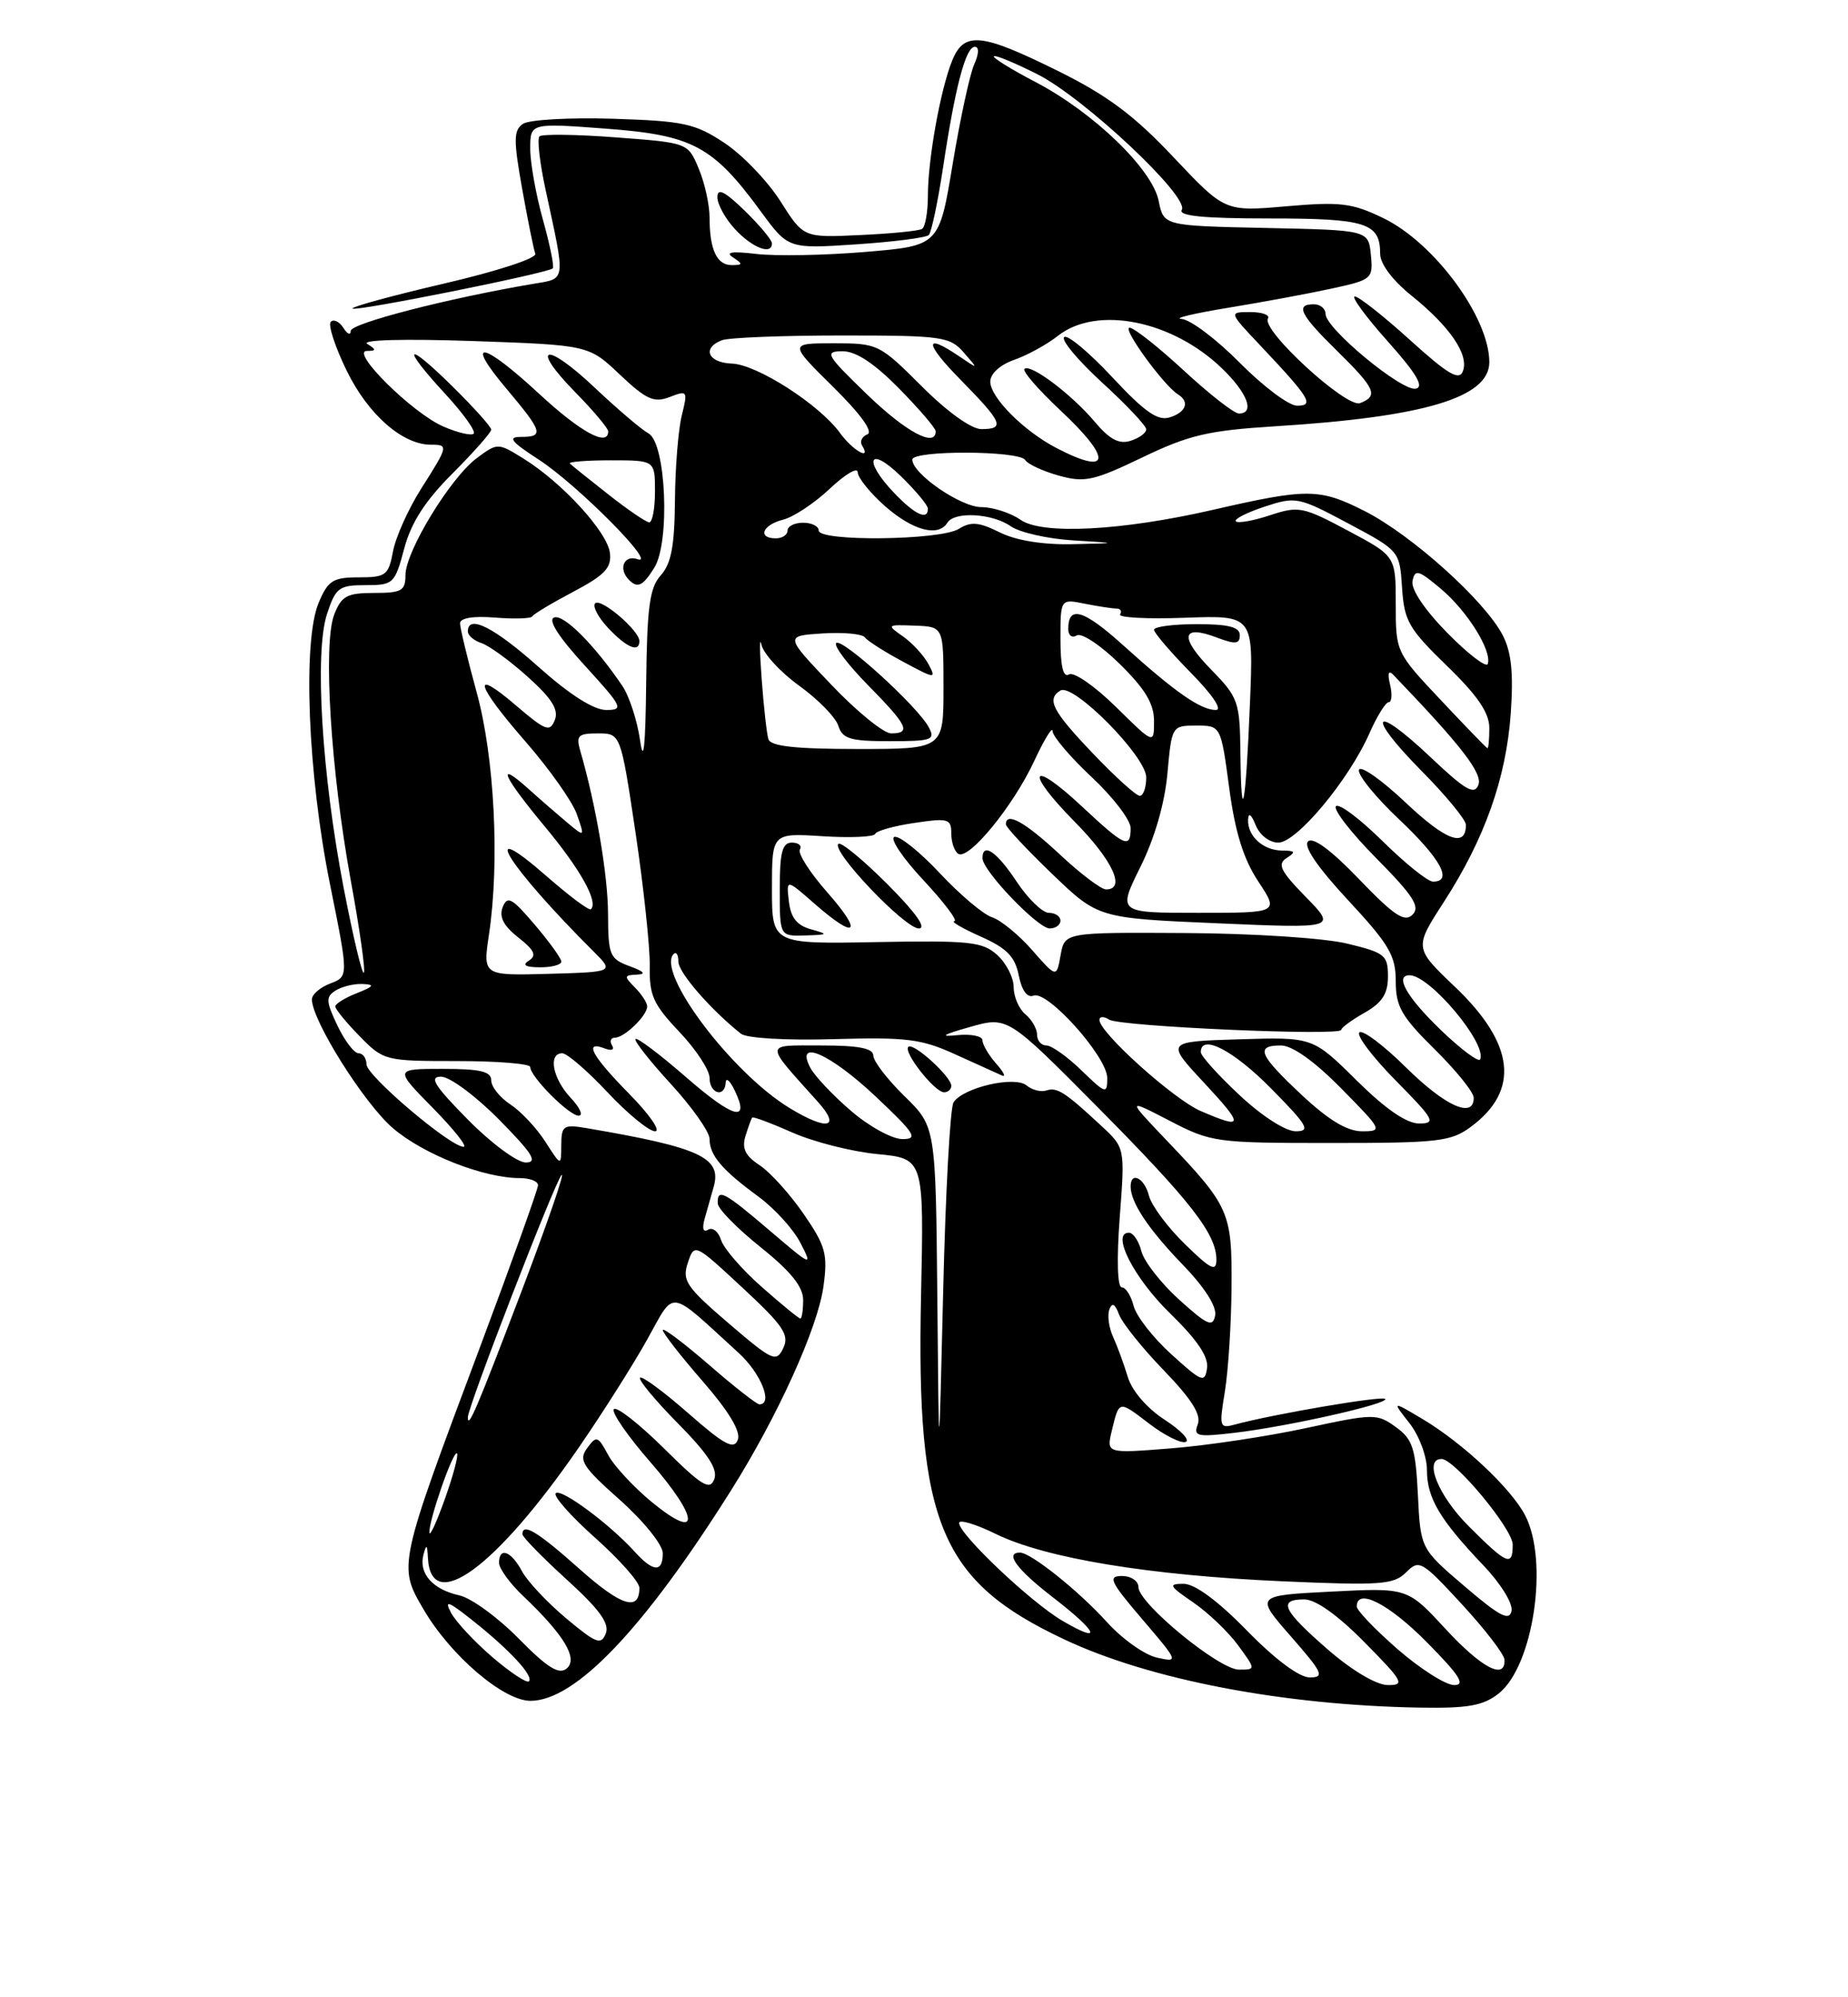 <?xml version="1.0" encoding="UTF-8" standalone="no"?>
<!DOCTYPE svg PUBLIC "-//W3C//DTD SVG 1.1//EN" "http://www.w3.org/Graphics/SVG/1.1/DTD/svg11.dtd" >
<svg xmlns="http://www.w3.org/2000/svg" xmlns:xlink="http://www.w3.org/1999/xlink" version="1.1" viewBox="0 0 237 256">
 <g >
 <path fill="currentColor"
d=" M 192.19 217.07 C 196.66 213.55 198.66 200.07 195.58 194.20 C 193.77 190.75 187.63 184.99 182.50 181.92 C 178.50 179.54 178.50 179.54 180.75 182.40 C 182.00 183.99 183.00 186.67 183.00 188.41 C 183.00 192.00 184.64 194.76 190.24 200.64 C 192.45 202.95 194.04 205.52 193.85 206.47 C 193.57 207.82 192.33 207.17 187.84 203.33 C 182.18 198.50 182.18 198.50 181.84 191.60 C 181.54 185.60 181.18 184.47 179.00 182.90 C 176.59 181.16 176.19 181.17 167.50 183.04 C 162.55 184.11 154.76 185.28 150.19 185.64 C 141.89 186.30 141.89 186.30 142.58 183.40 C 143.54 179.44 143.43 179.46 147.40 182.49 C 149.35 183.98 151.44 185.02 152.05 184.82 C 152.67 184.61 151.45 183.33 149.36 181.97 C 147.09 180.50 145.18 178.28 144.64 176.50 C 144.14 174.85 143.29 172.53 142.75 171.35 C 142.21 170.17 141.99 168.59 142.27 167.85 C 142.62 166.90 142.99 167.09 143.52 168.50 C 143.94 169.60 146.53 172.83 149.28 175.67 C 152.83 179.34 154.08 181.34 153.61 182.56 C 153.02 184.10 153.52 184.21 158.30 183.65 C 165.14 182.85 178.24 179.90 177.64 179.30 C 177.22 178.88 163.27 181.26 158.40 182.58 C 156.40 183.13 156.33 182.92 157.09 178.33 C 157.52 175.67 157.91 169.66 157.94 164.97 C 158.01 155.35 157.69 154.62 149.60 146.15 C 144.50 140.80 144.50 140.80 150.00 143.65 C 155.34 146.42 155.94 146.50 170.67 146.50 C 184.53 146.50 186.09 146.32 188.67 144.40 C 194.94 139.74 194.25 133.78 186.61 126.50 C 181.36 121.50 181.36 121.50 185.15 115.64 C 190.41 107.51 193.16 99.74 193.75 91.43 C 194.11 86.27 193.83 83.57 192.72 81.42 C 190.44 77.01 181.04 68.56 175.02 65.51 C 169.22 62.57 167.69 62.56 155.50 65.36 C 143.85 68.03 133.64 68.56 130.89 66.63 C 129.61 65.74 127.34 65.00 125.85 65.00 C 123.22 65.00 117.00 60.72 117.00 58.91 C 117.00 57.69 130.72 57.74 131.48 58.96 C 131.80 59.49 133.74 60.39 135.79 60.96 C 139.10 61.88 140.25 61.63 146.50 58.63 C 152.49 55.75 154.94 55.18 163.51 54.64 C 182.66 53.45 191.00 50.96 191.00 46.42 C 191.00 40.70 183.96 31.13 177.41 27.96 C 173.41 26.02 171.91 25.84 164.97 26.44 C 157.09 27.13 157.09 27.13 150.50 20.15 C 145.43 14.77 142.02 12.23 135.67 9.09 C 125.84 4.22 123.65 4.00 122.12 7.75 C 120.61 11.46 119.00 20.42 119.00 25.08 C 119.00 27.17 118.66 29.09 118.25 29.34 C 117.84 29.60 114.25 29.95 110.27 30.13 C 103.05 30.47 103.05 30.47 100.08 25.78 C 98.44 23.21 95.22 19.85 92.91 18.32 C 89.13 15.82 87.69 15.51 78.60 15.22 C 73.05 15.05 67.86 15.34 67.08 15.87 C 65.86 16.69 65.84 17.90 66.96 24.17 C 67.68 28.20 68.44 31.96 68.65 32.52 C 68.87 33.10 63.74 34.77 56.93 36.35 C 50.27 37.90 45.00 39.34 45.22 39.55 C 45.62 39.95 70.19 35.03 70.89 34.40 C 71.10 34.21 70.54 31.43 69.64 28.21 C 68.74 25.00 68.00 20.88 68.00 19.07 C 68.00 15.76 68.00 15.76 77.71 16.49 C 88.81 17.32 91.42 18.71 97.55 27.07 C 101.09 31.90 101.09 31.90 109.80 31.32 C 114.58 31.00 118.78 30.47 119.12 30.12 C 119.45 29.78 120.27 25.90 120.94 21.50 C 122.50 11.11 123.85 6.00 125.02 6.00 C 125.58 6.00 125.55 6.90 124.94 8.25 C 124.38 9.49 123.14 15.22 122.18 21.00 C 120.44 31.50 120.44 31.50 110.97 32.29 C 105.76 32.73 99.47 32.84 97.00 32.55 C 93.87 32.18 92.96 32.31 94.00 32.99 C 95.30 33.84 95.28 33.97 93.86 33.98 C 91.94 34.00 91.00 32.01 91.00 27.89 C 91.00 26.26 90.38 23.44 89.61 21.62 C 88.23 18.30 88.23 18.30 78.99 17.61 C 73.91 17.22 69.50 17.17 69.18 17.48 C 68.87 17.80 69.22 20.86 69.96 24.28 C 72.56 36.33 72.65 35.66 68.34 36.39 C 57.51 38.22 45.00 41.44 44.98 42.41 C 44.98 43.01 44.55 42.84 44.04 42.03 C 43.53 41.22 42.80 40.87 42.42 41.25 C 42.04 41.62 42.97 44.46 44.48 47.55 C 47.21 53.13 51.61 56.99 55.25 57.00 C 57.54 57.00 57.51 57.13 54.01 62.64 C 52.37 65.23 50.74 68.85 50.40 70.68 C 49.83 73.74 49.49 74.00 46.01 74.00 C 42.71 74.00 42.07 74.40 40.87 77.25 C 38.79 82.18 39.48 99.28 42.32 113.33 C 44.71 125.16 44.71 125.16 42.35 126.06 C 41.06 126.55 40.00 127.46 40.00 128.09 C 40.00 130.79 46.70 141.44 50.39 144.60 C 54.32 147.97 62.04 151.00 66.68 151.00 C 67.96 151.00 69.00 151.41 69.00 151.91 C 69.00 152.41 65.65 161.75 61.56 172.66 C 51.03 200.73 51.04 200.69 54.32 206.28 C 57.79 212.21 64.57 218.00 68.03 218.00 C 73.79 218.00 82.58 208.78 93.77 191.00 C 99.76 181.49 104.89 170.16 105.61 164.86 C 106.17 160.73 105.89 159.70 103.06 155.59 C 101.31 153.05 98.77 150.24 97.42 149.35 C 95.58 148.15 95.12 147.19 95.60 145.62 C 95.96 144.45 96.35 143.38 96.47 143.24 C 96.59 143.09 98.90 143.96 101.60 145.15 C 104.29 146.35 109.20 147.60 112.50 147.92 C 118.50 148.50 118.50 148.50 118.12 166.12 C 117.49 195.25 120.60 202.67 136.54 210.15 C 147.49 215.30 164.59 218.57 182.12 218.87 C 188.26 218.97 190.20 218.63 192.19 217.07 Z  M 99.00 31.20 C 99.00 30.75 97.42 28.87 95.50 27.00 C 92.93 24.51 92.00 24.05 92.00 25.27 C 92.00 26.18 93.01 28.02 94.25 29.36 C 96.48 31.77 99.00 32.74 99.00 31.20 Z  M 63.16 212.41 C 60.86 210.44 58.47 207.88 57.85 206.72 C 56.94 205.02 57.48 205.21 60.61 207.70 C 65.36 211.46 68.49 214.84 67.83 215.50 C 67.57 215.77 65.46 214.38 63.16 212.41 Z  M 170.25 211.39 C 164.48 206.36 163.84 205.00 167.28 205.00 C 168.73 205.00 171.57 207.02 175.00 210.50 C 179.97 215.53 180.22 216.00 177.97 215.98 C 176.50 215.96 173.38 214.11 170.25 211.39 Z  M 179.25 211.39 C 176.36 208.87 174.00 206.41 174.00 205.91 C 174.00 203.46 178.12 205.56 183.00 210.50 C 187.21 214.76 187.99 215.99 186.47 215.98 C 185.38 215.96 182.14 213.90 179.25 211.39 Z  M 66.51 210.01 C 63.84 207.30 60.42 204.81 58.90 204.48 C 55.50 203.73 53.68 201.68 54.30 199.30 C 54.68 197.85 54.79 197.93 54.88 199.69 C 55.27 207.05 63.61 200.94 74.25 185.50 C 77.28 181.10 81.22 174.89 83.00 171.69 C 86.64 165.19 85.55 165.03 94.75 173.43 C 97.58 176.01 99.18 180.00 97.39 180.00 C 97.05 180.00 94.12 177.71 90.89 174.90 C 87.65 172.10 85.00 170.11 85.00 170.48 C 85.00 170.85 87.30 173.81 90.12 177.04 C 93.51 180.95 95.03 183.48 94.62 184.55 C 94.12 185.85 92.90 185.20 88.27 181.14 C 85.12 178.38 82.34 176.33 82.08 176.58 C 81.83 176.84 84.02 179.48 86.95 182.45 C 90.83 186.38 92.09 188.32 91.60 189.60 C 91.03 191.08 89.99 190.44 85.16 185.65 C 81.98 182.51 79.09 180.24 78.73 180.61 C 78.36 180.97 80.46 184.02 83.39 187.38 C 89.74 194.67 89.86 197.66 83.60 192.53 C 81.28 190.62 78.74 187.89 77.98 186.46 C 76.68 184.04 76.49 183.98 75.30 185.61 C 74.17 187.15 74.67 187.96 79.51 192.26 C 82.56 194.98 85.00 198.01 85.00 199.08 C 85.00 201.58 83.77 201.51 81.40 198.89 C 78.21 195.36 71.95 190.72 71.27 191.39 C 70.92 191.74 73.19 194.31 76.32 197.10 C 79.44 199.88 82.00 202.77 82.00 203.52 C 82.00 206.60 79.66 205.86 74.29 201.07 C 68.94 196.31 67.00 195.13 67.00 196.65 C 67.00 197.00 69.56 199.62 72.68 202.46 C 76.88 206.28 78.19 208.07 77.69 209.37 C 77.10 210.89 76.46 210.65 72.61 207.43 C 70.19 205.40 67.63 202.68 66.93 201.37 C 65.55 198.79 64.00 198.23 64.00 200.31 C 64.00 201.04 65.39 202.95 67.09 204.56 C 72.36 209.57 74.18 212.60 72.67 213.86 C 71.68 214.68 70.21 213.77 66.51 210.01 Z  M 159.92 209.00 C 156.18 205.17 153.23 203.00 151.79 203.00 C 149.79 203.00 149.93 203.27 153.02 205.38 C 154.93 206.69 157.53 209.17 158.78 210.88 C 161.06 214.00 161.06 214.00 158.89 214.00 C 156.35 214.00 146.00 205.51 146.00 203.42 C 146.00 202.64 145.05 202.00 143.88 202.00 C 142.03 202.00 142.37 202.72 146.50 207.55 C 151.16 213.00 151.19 213.09 148.37 212.46 C 146.79 212.11 143.93 210.08 142.00 207.95 C 138.36 203.92 132.20 199.00 130.81 199.00 C 128.81 199.00 130.39 201.15 134.96 204.68 C 140.84 209.21 141.52 210.82 136.25 207.74 C 132.20 205.37 123.00 196.66 123.00 195.20 C 123.00 194.71 125.14 195.35 127.75 196.63 C 134.10 199.73 147.45 201.93 164.53 202.68 C 177.10 203.23 178.75 203.11 180.33 201.53 C 182.01 199.85 182.33 200.04 187.50 205.64 C 190.47 208.86 192.93 212.06 192.95 212.75 C 193.05 215.39 190.01 213.79 185.35 208.75 C 180.50 203.50 180.50 203.50 170.73 204.00 C 160.96 204.50 160.96 204.50 165.56 209.75 C 169.64 214.41 169.91 215.00 167.97 215.00 C 166.63 215.00 163.55 212.71 159.92 209.00 Z  M 188.37 195.63 C 184.45 191.72 182.54 187.00 184.87 187.00 C 186.54 187.00 194.00 195.97 194.00 197.98 C 194.00 200.85 193.29 200.55 188.37 195.63 Z  M 55.07 196.43 C 54.97 194.92 58.14 185.81 58.61 186.28 C 58.82 186.49 58.13 189.10 57.07 192.08 C 56.01 195.06 55.11 197.02 55.07 196.43 Z  M 120.21 166.45 C 120.00 144.41 120.00 144.41 116.00 140.50 C 113.80 138.35 112.00 136.01 112.00 135.30 C 112.00 134.36 110.13 134.00 105.35 134.00 C 97.91 134.00 97.94 133.48 104.91 141.25 C 107.90 144.59 106.08 144.96 101.23 142.00 C 93.78 137.46 84.10 124.57 86.40 122.27 C 86.73 121.94 87.00 122.38 87.00 123.26 C 87.00 124.65 91.16 129.43 95.03 132.50 C 95.75 133.07 100.84 133.37 106.93 133.19 C 116.25 132.92 118.18 133.16 122.53 135.15 C 125.26 136.39 127.95 137.61 128.50 137.85 C 129.05 138.09 128.71 137.40 127.75 136.32 C 126.79 135.23 126.00 133.89 126.00 133.34 C 126.00 132.80 124.54 132.50 122.75 132.68 C 120.43 132.92 120.88 132.62 124.36 131.64 C 129.21 130.26 129.21 130.26 140.74 141.88 C 152.73 153.97 155.99 158.16 156.00 161.45 C 156.00 163.06 155.28 162.71 151.96 159.46 C 149.73 157.29 147.66 154.50 147.35 153.26 C 146.78 150.98 145.00 150.08 145.00 152.07 C 145.00 154.13 147.28 157.55 151.71 162.13 C 154.48 164.99 156.06 167.47 155.84 168.60 C 155.54 170.16 154.86 169.86 151.23 166.59 C 148.89 164.47 146.71 161.68 146.38 160.37 C 146.05 159.07 145.33 158.00 144.78 158.00 C 142.44 158.00 145.43 163.85 150.09 168.37 C 153.53 171.72 155.01 173.90 154.80 175.35 C 154.52 177.29 154.15 177.15 150.24 173.60 C 147.89 171.48 145.71 168.68 145.38 167.37 C 145.05 166.07 144.37 165.00 143.86 165.00 C 143.30 165.00 143.20 161.37 143.60 156.06 C 144.28 147.12 144.28 147.12 141.25 144.31 C 136.58 139.97 135.56 139.31 134.19 139.77 C 133.50 140.00 132.36 139.71 131.65 139.12 C 130.13 137.86 123.52 139.39 122.29 141.29 C 121.85 141.95 121.26 152.85 120.96 165.50 C 120.41 188.50 120.41 188.50 120.21 166.45 Z  M 122.00 139.17 C 122.00 137.99 117.11 133.56 116.49 134.18 C 115.81 134.85 119.87 140.00 121.07 140.00 C 121.58 140.00 122.00 139.63 122.00 139.17 Z  M 60.00 181.65 C 60.00 180.31 71.16 151.48 72.02 150.60 C 72.50 150.11 70.17 156.86 66.85 165.60 C 61.13 180.61 60.00 183.27 60.00 181.65 Z  M 93.43 169.60 C 88.00 164.94 87.45 164.14 88.21 161.86 C 89.06 159.33 89.06 159.33 95.23 165.06 C 100.47 169.92 101.26 171.09 100.45 172.79 C 99.56 174.66 99.11 174.46 93.43 169.60 Z  M 97.70 164.96 C 95.18 162.74 92.83 160.04 92.48 158.95 C 92.14 157.86 91.39 157.26 90.82 157.61 C 90.17 158.01 90.01 157.46 90.39 156.13 C 90.73 154.96 91.24 153.15 91.53 152.11 C 92.59 148.37 89.76 147.07 75.25 144.60 C 72.25 144.09 72.00 144.26 71.98 146.78 C 71.97 149.50 71.97 149.50 69.94 146.34 C 68.83 144.60 66.81 142.45 65.46 141.56 C 64.11 140.68 63.00 139.29 63.00 138.48 C 63.00 137.33 61.60 137.00 56.79 137.00 C 50.58 137.00 50.58 137.00 55.50 142.00 C 58.21 144.75 59.99 147.00 59.46 146.99 C 57.73 146.98 47.00 137.87 47.00 136.42 C 47.00 135.64 46.54 135.00 45.98 135.00 C 45.42 135.00 44.20 133.40 43.27 131.44 C 41.80 128.35 41.76 127.76 43.04 126.96 C 43.84 126.45 45.40 126.07 46.50 126.12 C 48.11 126.19 47.96 126.43 45.75 127.30 C 44.24 127.90 43.00 128.66 43.00 129.00 C 43.00 129.34 44.40 131.06 46.12 132.81 C 49.19 135.95 49.39 136.00 58.62 136.00 C 63.78 136.00 68.00 136.34 68.00 136.76 C 68.00 138.00 72.98 143.00 74.21 143.00 C 74.84 143.00 74.37 141.96 73.17 140.69 C 70.87 138.23 70.26 135.00 72.11 135.00 C 72.72 135.00 75.33 137.25 77.91 140.00 C 80.49 142.75 83.24 145.00 84.01 145.00 C 84.79 145.00 83.30 142.85 80.71 140.22 C 75.88 135.31 74.81 133.33 77.55 134.38 C 78.44 134.72 78.84 134.56 78.49 133.99 C 78.16 133.44 78.33 133.00 78.87 133.00 C 80.08 133.00 83.00 130.17 83.00 129.00 C 83.00 128.53 82.29 127.44 81.43 126.57 C 80.00 125.14 80.02 124.99 81.68 124.92 C 82.91 124.87 82.61 124.52 80.75 123.84 C 78.19 122.90 78.00 122.43 77.98 117.17 C 77.97 112.19 76.42 103.12 74.42 96.25 C 73.85 94.28 74.13 94.00 76.68 94.00 C 79.60 94.00 79.60 94.00 81.51 106.75 C 82.55 113.76 83.37 121.45 83.33 123.84 C 83.25 127.56 83.79 128.75 87.12 132.25 C 89.25 134.49 91.00 137.15 91.00 138.16 C 91.00 140.19 92.96 140.75 93.07 138.75 C 93.10 138.06 93.63 138.52 94.22 139.76 C 96.24 143.95 94.05 143.35 87.96 138.04 C 84.62 135.14 81.72 132.95 81.50 133.17 C 81.28 133.39 83.33 135.99 86.05 138.95 C 88.77 141.92 91.00 145.08 91.00 145.98 C 91.00 148.08 92.58 149.94 97.25 153.36 C 99.31 154.87 101.75 157.54 102.65 159.30 C 104.25 162.39 104.12 162.34 98.74 157.75 C 92.84 152.71 91.97 152.26 92.05 154.25 C 92.07 154.94 94.55 157.46 97.55 159.86 C 101.41 162.95 103.00 164.92 103.00 166.61 C 103.00 167.93 102.84 169.00 102.64 169.00 C 102.44 169.00 100.22 167.18 97.70 164.96 Z  M 60.00 143.50 C 55.70 139.14 54.98 138.00 56.57 138.00 C 57.67 138.00 61.01 140.47 64.00 143.50 C 68.30 147.86 69.02 149.00 67.43 149.00 C 66.33 149.00 62.99 146.53 60.00 143.50 Z  M 109.17 142.41 C 106.86 140.44 104.52 137.96 103.95 136.91 C 101.87 133.03 106.43 135.01 112.30 140.54 C 117.37 145.32 117.80 146.00 115.73 146.00 C 114.42 146.00 111.47 144.39 109.17 142.41 Z  M 158.96 140.36 C 156.23 137.81 154.00 135.34 154.00 134.86 C 154.00 132.46 158.16 134.60 163.00 139.50 C 167.71 144.27 168.13 145.00 166.17 145.00 C 164.87 145.00 161.83 143.05 158.96 140.36 Z  M 166.96 140.36 C 161.44 135.20 160.93 134.00 164.28 134.00 C 165.73 134.00 168.57 136.02 172.00 139.50 C 177.29 144.86 177.36 145.00 174.67 145.00 C 172.77 145.00 170.38 143.56 166.96 140.36 Z  M 154.00 142.41 C 150.53 140.92 141.00 132.35 141.00 130.73 C 141.00 130.26 141.56 130.25 142.25 130.69 C 143.61 131.57 172.00 132.82 172.01 132.00 C 172.01 131.72 173.36 130.73 175.01 129.80 C 177.27 128.51 178.00 127.37 178.00 125.15 C 178.00 122.42 177.61 122.11 172.75 120.94 C 169.81 120.23 160.69 119.64 152.02 119.59 C 136.54 119.50 136.54 119.50 136.02 122.42 C 135.50 125.34 135.50 125.34 132.37 121.78 C 130.66 119.82 128.34 117.93 127.23 117.57 C 126.12 117.22 123.10 114.67 120.52 111.91 C 117.93 109.15 115.32 107.06 114.70 107.27 C 114.09 107.47 115.76 109.97 118.43 112.82 C 121.09 115.67 122.87 118.03 122.39 118.07 C 121.90 118.11 123.42 118.99 125.77 120.04 C 129.12 121.53 130.17 122.60 130.65 125.02 C 131.05 126.98 131.74 127.93 132.56 127.61 C 134.36 126.92 142.00 135.47 142.00 138.17 C 142.00 140.27 141.81 140.21 138.70 137.20 C 136.89 135.44 134.86 134.00 134.20 134.00 C 133.54 134.00 133.00 133.38 133.00 132.62 C 133.00 131.86 132.32 130.68 131.50 130.00 C 130.68 129.32 130.00 127.75 130.00 126.53 C 130.00 125.31 129.05 123.45 127.89 122.40 C 126.00 120.70 124.37 120.53 112.39 120.75 C 99.00 121.00 99.00 121.00 99.00 113.89 C 99.00 106.77 99.00 106.77 105.48 107.18 C 109.05 107.41 112.09 107.27 112.23 106.89 C 112.38 106.50 114.64 105.86 117.25 105.48 C 121.60 104.83 122.00 104.94 122.00 106.83 C 122.00 107.96 122.40 109.13 122.90 109.44 C 124.25 110.27 129.94 103.32 132.62 97.57 C 133.92 94.78 134.98 93.04 134.99 93.71 C 135.00 94.38 137.25 97.02 140.00 99.60 C 142.75 102.17 145.00 105.11 145.00 106.14 C 145.00 108.84 144.26 108.51 138.79 103.40 C 132.12 97.16 131.32 98.73 137.81 105.31 C 142.69 110.25 144.44 114.00 141.85 114.00 C 141.22 114.00 138.54 111.97 135.90 109.50 C 131.48 105.37 129.00 103.99 129.00 105.66 C 129.00 106.02 131.66 108.87 134.92 112.00 C 140.83 117.68 140.83 117.68 156.12 118.34 C 171.41 119.00 171.41 119.00 167.46 114.96 C 164.20 111.63 163.78 110.75 165.01 109.97 C 166.23 109.20 166.12 109.03 164.45 109.02 C 161.99 109.00 159.98 107.18 160.06 105.05 C 160.10 104.10 160.48 104.37 161.03 105.75 C 161.55 107.04 162.80 108.00 163.94 108.00 C 166.29 108.00 172.98 99.98 175.62 94.00 C 176.59 91.80 177.71 90.00 178.10 90.00 C 178.49 90.00 178.57 88.99 178.27 87.75 C 177.92 86.29 178.07 85.85 178.69 86.50 C 187.43 95.59 190.16 99.13 189.60 100.60 C 189.08 101.95 187.93 101.28 183.43 97.02 C 176.02 90.02 175.09 91.51 182.31 98.81 C 185.44 101.97 188.00 105.08 188.00 105.72 C 188.00 108.70 185.43 107.75 180.27 102.87 C 177.18 99.95 174.48 98.06 174.28 98.67 C 174.07 99.29 176.40 102.16 179.45 105.04 C 184.78 110.08 186.37 113.00 183.78 113.00 C 183.11 113.00 180.20 110.66 177.31 107.81 C 174.41 104.95 171.73 102.94 171.33 103.33 C 170.94 103.73 173.27 106.74 176.52 110.02 C 181.27 114.82 182.17 116.23 181.15 117.24 C 180.14 118.25 178.80 117.37 174.30 112.69 C 170.71 108.95 168.37 107.23 167.75 107.85 C 167.13 108.47 168.96 111.15 172.89 115.38 C 178.15 121.04 179.00 122.48 179.00 125.76 C 179.00 129.01 179.74 130.30 184.00 134.50 C 186.75 137.21 189.00 140.00 189.00 140.71 C 189.00 143.43 185.35 141.79 180.31 136.81 C 177.41 133.95 174.73 131.94 174.33 132.33 C 173.94 132.73 176.05 135.51 179.02 138.52 C 183.95 143.51 184.22 144.00 181.99 144.00 C 180.38 144.00 177.67 142.13 173.96 138.46 C 168.36 132.92 168.36 132.92 158.93 133.21 C 149.50 133.50 149.50 133.50 154.39 138.75 C 159.59 144.34 159.54 144.80 154.00 142.41 Z  M 104.00 119.11 C 102.20 118.61 101.41 117.62 101.17 115.53 C 100.83 112.65 100.83 112.65 104.45 115.82 C 109.80 120.52 110.77 119.68 106.10 114.38 C 103.86 111.84 102.28 109.36 102.58 108.88 C 102.87 108.40 102.42 108.00 101.56 108.00 C 100.32 108.00 100.00 109.23 100.00 114.00 C 100.00 120.00 100.00 120.00 103.25 119.90 C 106.24 119.81 106.30 119.75 104.00 119.11 Z  M 113.78 113.30 C 110.64 110.16 107.82 107.85 107.51 108.16 C 106.59 109.08 116.04 119.00 117.83 119.00 C 118.89 119.00 117.43 116.95 113.78 113.30 Z  M 136.00 118.00 C 136.00 117.45 135.33 117.00 134.51 117.00 C 133.70 117.00 131.84 115.20 130.38 113.00 C 127.84 109.16 126.00 107.90 126.00 110.00 C 126.00 111.59 133.09 119.00 134.62 119.00 C 135.38 119.00 136.00 118.55 136.00 118.00 Z  M 184.75 131.99 C 180.41 127.81 178.81 125.00 180.78 125.00 C 183.36 125.00 190.71 133.74 189.83 135.78 C 189.65 136.21 187.36 134.50 184.75 131.99 Z  M 44.07 113.79 C 41.26 99.19 40.32 83.60 41.94 78.69 C 43.05 75.32 43.47 75.00 46.87 75.00 C 50.45 75.00 50.63 74.83 51.84 70.31 C 52.73 66.97 54.52 64.20 58.05 60.67 C 60.77 57.94 63.00 55.42 63.00 55.07 C 63.00 54.71 60.75 52.21 58.00 49.50 C 51.96 43.55 51.36 44.27 57.15 50.54 C 59.43 53.02 61.05 55.28 60.75 55.58 C 60.46 55.88 58.71 55.47 56.86 54.67 C 52.94 52.99 44.85 45.01 47.05 44.98 C 48.28 44.97 48.29 44.83 47.10 44.08 C 46.27 43.56 51.77 43.41 60.60 43.71 C 75.50 44.23 75.50 44.23 79.50 48.02 C 82.89 51.22 83.87 51.66 85.88 50.89 C 88.17 50.00 88.22 50.09 87.44 53.23 C 86.99 55.03 86.59 59.94 86.56 64.15 C 86.51 69.96 86.08 72.26 84.75 73.73 C 83.31 75.32 82.98 77.76 82.87 87.58 C 82.78 95.70 82.53 98.04 82.09 94.91 C 81.73 92.39 80.71 89.24 79.81 87.91 C 76.29 82.71 72.33 78.72 71.08 79.14 C 70.22 79.43 71.60 81.59 74.98 85.29 C 79.86 90.63 80.04 91.00 77.73 91.00 C 76.14 91.00 73.04 89.02 69.09 85.50 C 63.36 80.39 60.00 78.70 60.00 80.93 C 60.00 81.45 60.79 82.12 61.75 82.43 C 62.71 82.74 65.38 84.68 67.68 86.75 C 70.77 89.52 71.68 90.97 71.15 92.29 C 70.53 93.87 69.97 93.67 66.22 90.46 C 60.35 85.43 60.95 87.67 67.48 95.15 C 70.49 98.61 73.42 102.76 73.98 104.37 C 75.01 107.32 75.01 107.32 72.75 105.44 C 71.51 104.40 69.26 102.45 67.75 101.09 C 63.52 97.30 64.48 99.46 69.92 106.00 C 74.45 111.45 76.75 115.58 75.79 116.54 C 75.57 116.76 73.06 114.89 70.20 112.39 C 60.96 104.31 65.08 110.95 76.13 121.96 C 78.76 124.58 78.76 124.58 70.34 124.82 C 61.92 125.05 61.92 125.05 62.71 119.78 C 64.10 110.47 63.42 97.06 61.13 88.74 C 59.96 84.47 59.00 80.49 59.00 79.89 C 59.00 79.21 60.70 78.93 63.50 79.16 C 65.97 79.35 68.11 79.29 68.25 79.01 C 68.39 78.73 70.75 77.31 73.50 75.86 C 77.57 73.71 78.45 72.78 78.22 70.87 C 77.90 68.19 72.11 61.87 67.17 58.80 C 63.85 56.74 63.82 56.74 61.17 58.70 C 57.80 61.18 52.00 70.67 52.00 73.71 C 52.00 75.72 51.51 76.00 47.98 76.00 C 44.51 76.00 43.80 76.38 42.87 78.75 C 41.40 82.49 42.41 98.72 44.99 112.88 C 46.14 119.14 46.89 124.45 46.66 124.68 C 46.43 124.90 45.27 120.01 44.07 113.79 Z  M 71.99 123.25 C 71.98 122.84 70.44 120.70 68.56 118.50 C 65.66 115.09 65.06 114.76 64.47 116.27 C 63.98 117.51 64.57 118.66 66.47 120.16 C 68.54 121.79 68.86 122.47 67.83 123.12 C 66.92 123.70 67.36 123.97 69.25 123.98 C 70.76 123.99 71.99 123.66 71.99 123.25 Z  M 82.00 82.17 C 82.00 80.82 77.06 76.60 76.33 77.33 C 75.96 77.70 76.71 79.13 78.00 80.50 C 80.37 83.02 82.00 83.70 82.00 82.17 Z  M 83.91 72.77 C 85.96 69.49 85.42 56.82 83.18 55.56 C 82.25 55.05 79.13 52.39 76.24 49.66 C 69.92 43.69 67.86 44.24 73.81 50.31 C 76.12 52.66 78.00 54.90 78.00 55.29 C 78.00 57.32 74.48 55.41 69.17 50.50 C 61.85 43.72 59.47 43.33 64.94 49.81 C 69.61 55.36 69.81 56.00 66.80 56.00 C 65.06 56.00 65.53 56.60 69.05 58.88 C 74.03 62.10 84.48 72.63 81.75 71.67 C 80.02 71.07 79.26 72.93 80.67 74.33 C 81.77 75.44 82.45 75.11 83.91 72.77 Z  M 146.25 111.12 C 148.08 107.44 149.38 102.95 149.72 99.12 C 150.27 93.04 150.30 93.00 153.42 93.00 C 156.57 93.00 156.57 93.00 157.64 100.98 C 158.40 106.68 159.47 110.11 161.37 112.98 C 164.03 117.00 164.03 117.00 153.68 117.00 C 143.34 117.00 143.34 117.00 146.25 111.12 Z  M 159.08 96.54 C 159.00 89.92 158.82 89.40 155.31 85.81 C 151.23 81.63 151.52 80.00 156.04 81.71 C 158.45 82.62 159.00 82.56 159.00 81.41 C 159.00 80.37 157.57 80.00 153.50 80.00 C 150.47 80.00 148.00 80.32 148.00 80.72 C 148.00 81.11 150.12 83.58 152.71 86.22 C 155.47 89.01 156.81 91.00 155.93 91.00 C 153.98 91.00 150.71 88.72 144.16 82.81 C 138.98 78.13 137.00 77.52 137.00 80.62 C 137.00 81.45 137.49 81.82 138.09 81.44 C 138.69 81.07 141.17 82.71 143.59 85.09 C 146.86 88.30 148.00 90.19 148.00 92.42 C 148.00 95.42 148.00 95.42 143.10 90.59 C 140.40 87.94 137.70 86.07 137.10 86.44 C 136.36 86.90 136.00 85.44 136.00 81.93 C 136.00 76.75 136.00 76.75 139.12 77.38 C 140.84 77.72 142.67 78.00 143.18 78.00 C 143.70 78.00 143.91 78.34 143.65 78.75 C 143.39 79.16 147.14 79.36 151.98 79.18 C 160.77 78.86 160.77 78.86 160.30 90.18 C 159.76 103.45 159.19 106.40 159.08 96.54 Z  M 140.17 96.58 C 134.96 91.12 134.18 89.62 135.99 88.51 C 137.63 87.49 147.00 96.96 147.00 99.64 C 147.00 100.94 146.63 102.00 146.17 102.00 C 145.71 102.00 143.01 99.56 140.17 96.58 Z  M 98.55 94.75 C 98.33 94.06 97.94 90.58 97.68 87.00 C 97.41 83.42 97.40 81.45 97.65 82.62 C 97.90 83.78 100.08 86.15 102.49 87.89 C 104.90 89.62 107.16 91.93 107.51 93.02 C 108.04 94.70 109.03 95.00 114.10 95.00 C 119.53 95.00 119.98 94.84 119.11 93.21 C 117.68 90.53 107.96 81.70 107.24 82.42 C 106.90 82.77 108.73 85.19 111.31 87.81 C 116.41 92.99 116.90 94.00 114.28 94.00 C 113.33 94.00 109.87 91.19 106.60 87.75 C 100.64 81.50 100.64 81.50 105.47 81.19 C 108.13 81.02 110.58 81.24 110.91 81.69 C 111.24 82.14 113.45 83.55 115.83 84.82 C 119.95 87.04 120.10 87.05 119.07 85.12 C 118.47 84.01 117.00 82.41 115.80 81.57 C 113.68 80.09 113.73 80.05 117.31 80.19 C 121.00 80.32 121.00 80.32 121.00 88.16 C 121.00 96.00 121.00 96.00 109.97 96.00 C 102.02 96.00 98.83 95.65 98.55 94.75 Z  M 184.75 89.70 C 179.03 83.63 179.00 83.56 179.00 77.44 C 179.00 71.28 179.00 71.28 172.88 68.02 C 167.11 64.94 166.55 64.83 162.88 66.04 C 160.74 66.75 158.77 67.10 158.49 66.82 C 158.22 66.55 159.86 65.71 162.15 64.95 C 166.19 63.62 166.51 63.68 172.91 67.09 C 179.49 70.60 179.50 70.61 179.81 75.34 C 180.08 79.59 180.67 80.60 185.56 85.34 C 189.50 89.16 191.00 91.36 191.00 93.31 C 191.00 94.79 190.89 95.96 190.75 95.90 C 190.61 95.85 187.91 93.06 184.75 89.70 Z  M 185.64 81.15 C 182.71 78.17 180.94 75.54 181.15 74.47 C 181.46 72.92 181.91 73.05 184.79 75.47 C 188.19 78.33 191.36 83.42 190.80 85.10 C 190.63 85.62 188.30 83.85 185.64 81.15 Z  M 128.20 68.23 C 125.54 66.91 124.52 66.82 122.96 67.79 C 120.61 69.26 105.00 69.44 105.00 68.00 C 105.00 67.45 104.10 67.00 103.00 67.00 C 101.90 67.00 101.00 67.45 101.00 68.00 C 101.00 68.55 100.33 69.00 99.50 69.00 C 97.10 69.00 97.77 67.27 100.43 66.61 C 101.77 66.27 104.47 64.48 106.43 62.63 C 108.39 60.78 110.00 59.83 110.00 60.53 C 110.00 61.22 111.59 63.19 113.53 64.90 C 117.08 68.01 120.34 68.87 121.50 67.00 C 122.41 65.52 127.25 65.79 129.62 67.45 C 130.75 68.24 134.34 69.06 137.59 69.26 C 143.50 69.62 143.50 69.62 137.50 69.75 C 133.71 69.83 130.28 69.27 128.20 68.23 Z  M 114.69 63.20 C 110.66 58.99 111.39 57.02 115.50 61.00 C 117.42 62.87 119.00 64.75 119.00 65.20 C 119.00 66.74 117.35 65.98 114.69 63.20 Z  M 135.50 57.43 C 131.29 55.25 127.00 50.94 127.00 48.91 C 127.00 47.90 128.25 46.76 130.05 46.13 C 131.72 45.55 134.26 44.16 135.68 43.04 C 140.66 39.12 150.36 41.06 156.75 47.25 C 160.01 50.40 160.97 53.00 158.88 53.00 C 158.27 53.00 155.09 50.52 151.83 47.50 C 148.56 44.48 145.42 42.00 144.86 42.00 C 143.85 42.00 149.25 49.42 151.07 50.55 C 152.60 51.49 152.13 52.83 150.01 53.50 C 148.48 53.98 146.79 52.80 142.61 48.31 C 139.63 45.12 136.86 42.82 136.47 43.21 C 136.07 43.60 138.28 46.23 141.37 49.06 C 144.47 51.89 147.00 54.58 147.00 55.03 C 147.00 55.49 146.10 56.15 144.99 56.50 C 143.52 56.97 142.30 56.32 140.41 54.08 C 137.44 50.54 132.12 46.55 131.38 47.29 C 131.10 47.57 133.15 49.93 135.93 52.54 C 142.68 58.84 142.48 61.06 135.50 57.43 Z  M 107.73 55.50 C 105.06 51.83 97.08 46.71 93.85 46.60 C 90.79 46.49 89.99 44.60 92.58 43.61 C 93.45 43.27 100.36 43.00 107.93 43.00 C 120.82 43.00 121.81 43.14 123.60 45.18 C 125.50 47.36 125.50 47.36 123.03 45.68 C 118.43 42.56 118.55 43.97 123.29 48.78 C 128.58 54.16 128.93 55.00 125.85 55.00 C 124.57 55.00 121.45 52.76 118.20 49.50 C 112.80 44.11 112.58 44.00 106.94 44.00 C 101.18 44.00 101.18 44.00 106.84 49.58 C 110.37 53.07 112.03 55.36 111.24 55.67 C 110.55 55.95 110.24 56.58 110.55 57.09 C 111.82 59.13 109.37 57.76 107.73 55.50 Z  M 111.16 50.52 C 105.93 45.46 105.69 45.04 108.04 45.02 C 109.76 45.01 112.09 46.54 115.29 49.78 C 117.88 52.42 120.00 54.89 120.00 55.28 C 120.00 57.42 116.15 55.35 111.16 50.52 Z  M 159.00 46.50 C 156.01 43.48 152.65 40.95 151.53 40.88 C 150.42 40.81 153.10 40.17 157.50 39.45 C 161.90 38.73 167.89 37.62 170.81 36.98 C 175.96 35.86 176.11 35.74 175.81 32.67 C 175.50 29.50 175.50 29.50 162.37 29.22 C 149.24 28.94 149.24 28.94 148.60 25.77 C 147.79 21.68 140.26 14.42 132.81 10.52 C 129.68 8.89 127.27 7.39 127.46 7.21 C 127.65 7.02 130.17 8.07 133.07 9.53 C 139.10 12.59 152.58 25.25 151.56 26.90 C 151.08 27.68 154.40 28.00 162.74 28.00 C 175.22 28.00 177.00 28.57 177.00 32.53 C 177.00 33.82 178.59 35.94 181.02 37.89 C 185.96 41.87 188.42 45.47 187.61 47.58 C 187.13 48.83 185.71 48.00 180.83 43.58 C 177.44 40.51 174.25 38.00 173.75 38.00 C 173.25 38.00 175.15 40.59 177.97 43.75 C 181.66 47.88 182.67 49.59 181.57 49.82 C 179.78 50.19 170.00 42.10 170.00 40.25 C 170.00 39.56 169.32 39.00 168.50 39.00 C 166.07 39.00 166.73 40.32 171.50 45.00 C 176.40 49.81 176.81 50.75 174.42 51.67 C 172.67 52.34 161.71 42.28 162.61 40.83 C 162.89 40.37 161.87 40.00 160.35 40.00 C 157.58 40.00 157.58 40.00 161.60 44.25 C 168.00 51.03 168.60 52.00 166.34 52.00 C 165.29 52.00 161.99 49.52 159.00 46.50 Z  M 78.00 63.36 C 75.53 61.42 73.31 59.64 73.08 59.41 C 72.85 59.19 75.22 59.00 78.33 59.00 C 84.00 59.00 84.00 59.00 84.00 63.00 C 84.00 65.20 83.66 66.98 83.25 66.95 C 82.84 66.92 80.47 65.31 78.00 63.36 Z "/>
</g>
</svg>